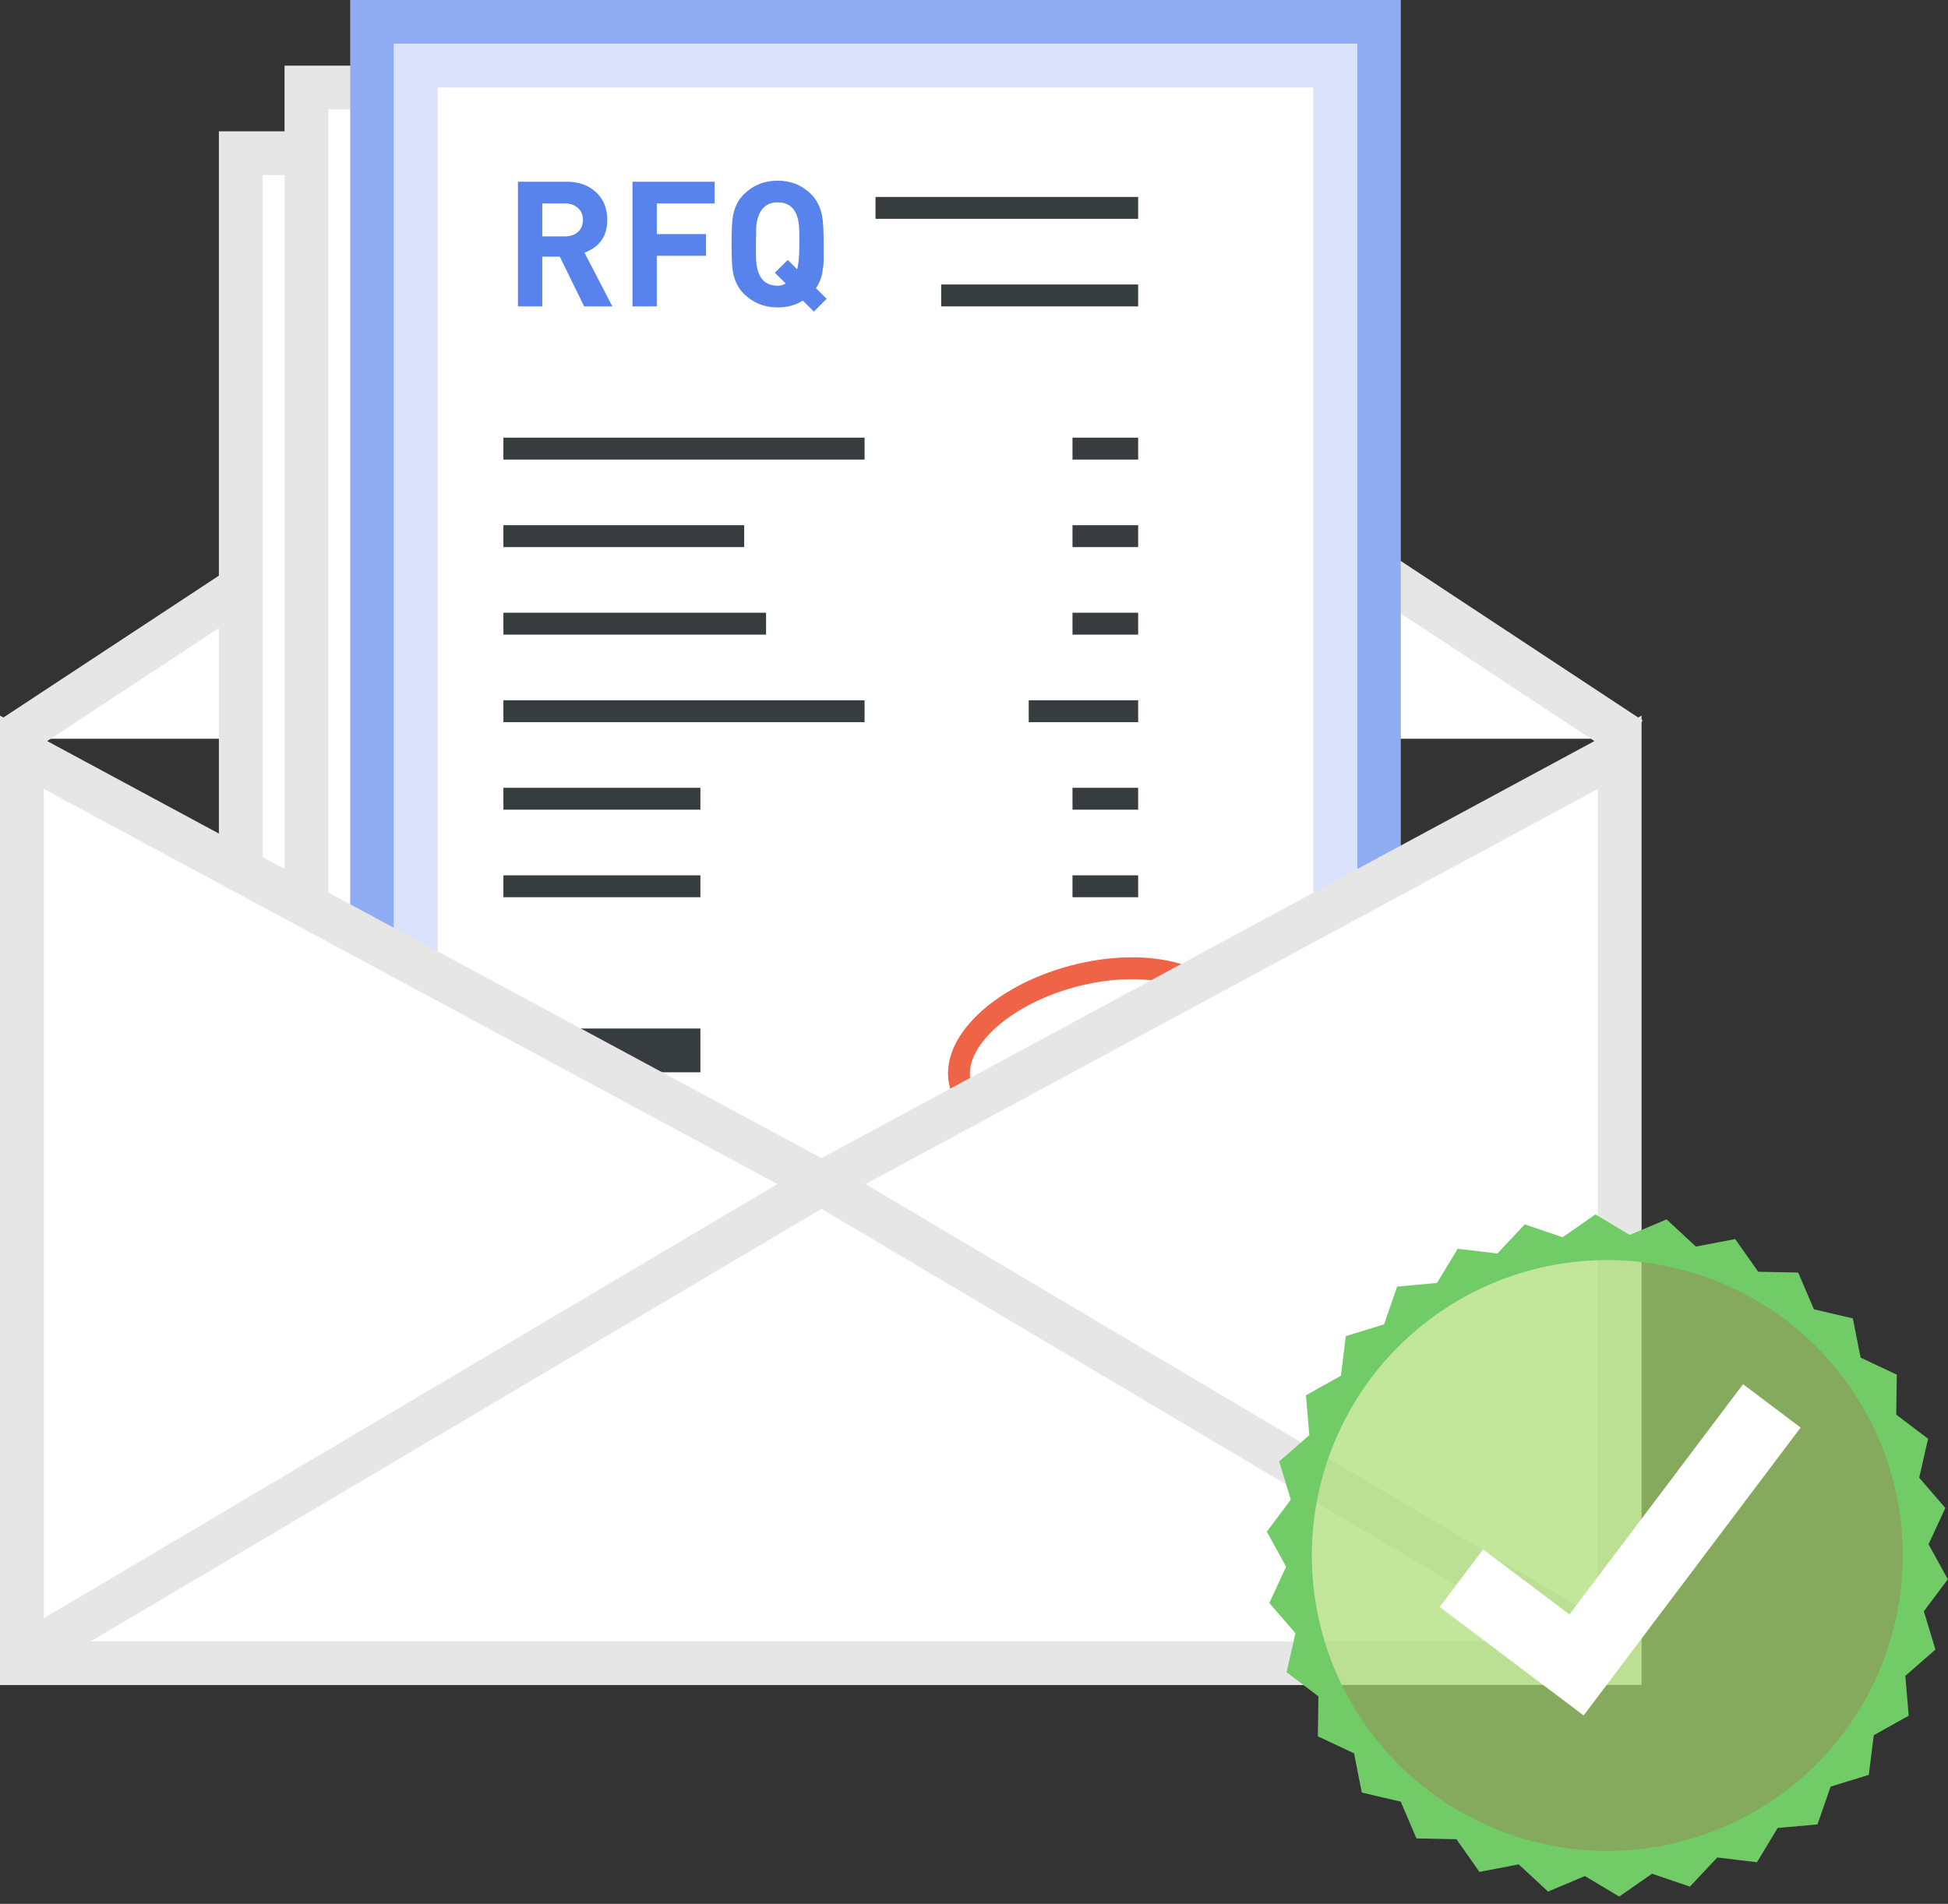 <?xml version="1.0" encoding="UTF-8" standalone="no"?>
<svg width="89px" height="87px" viewBox="0 0 89 87" version="1.1" xmlns="http://www.w3.org/2000/svg" xmlns:xlink="http://www.w3.org/1999/xlink" xmlns:sketch="http://www.bohemiancoding.com/sketch/ns">
    <rect x="0" y="0" width="89" height="87" fill="#333333" stroke="none"/>
    <!-- Generator: Sketch 3.2.2 (9983) - http://www.bohemiancoding.com/sketch -->
    <title>rfq-submitted</title>
    <desc>Created with Sketch.</desc>
    <defs></defs>
    <g id="Page-1" stroke="none" stroke-width="1" fill="none" fill-rule="evenodd" sketch:type="MSPage">
        <g id="submit-pricing-2" sketch:type="MSArtboardGroup" transform="translate(-371, -257)">
            <g id="rfq-submitted" sketch:type="MSLayerGroup" transform="translate(371, 258)">
                <path d="M74.5,8.378 L37.533,32.758 L0.5,8.378" id="Path-499" stroke="#E6E6E6" stroke-width="2" fill="#FFFFFF" sketch:type="MSShapeGroup" transform="translate(37.5, 20.568) scale(1, -1) translate(-37.5, -20.568) "></path>
                <g id="cooperative" transform="translate(11, 0)" sketch:type="MSShapeGroup">
                    <rect id="Rectangle-23" stroke="#E6E6E6" stroke-width="2" fill="#FFFFFF" x="0" y="6" width="46" height="60"></rect>
                    <rect id="Rectangle-24" stroke="#E6E6E6" stroke-width="2" fill="#FFFFFF" x="3" y="3" width="46" height="60"></rect>
                    <rect id="Rectangle-22" stroke="#90ACF3" stroke-width="2" fill="#FFFFFF" x="6" y="0" width="46" height="60"></rect>
                    <rect id="Rectangle-29" stroke="#DAE3FB" stroke-width="2" fill="#FFFFFF" x="8" y="2" width="42" height="56"></rect>
                    <rect id="Rectangle-23" x="12" y="6" width="9" height="9"></rect>
                    <rect id="Rectangle-24" fill="#373C3E" x="29" y="8" width="12" height="1"></rect>
                    <rect id="Rectangle-24" fill="#373C3E" x="12" y="19" width="16.5" height="1"></rect>
                    <rect id="Rectangle-24" fill="#373C3E" x="12" y="27" width="12" height="1"></rect>
                    <rect id="Rectangle-24" fill="#373C3E" x="38" y="19" width="3" height="1"></rect>
                    <rect id="Rectangle-24" fill="#373C3E" x="38" y="27" width="3" height="1"></rect>
                    <rect id="Rectangle-24" fill="#373C3E" x="32" y="12" width="9" height="1"></rect>
                    <rect id="Rectangle-24" fill="#373C3E" x="12" y="23" width="11" height="1"></rect>
                    <rect id="Rectangle-24" fill="#373C3E" x="12" y="31" width="16.5" height="1"></rect>
                    <rect id="Rectangle-24" fill="#373C3E" x="38" y="23" width="3" height="1"></rect>
                    <rect id="Rectangle-24" fill="#373C3E" x="36" y="31" width="5" height="1"></rect>
                    <rect id="Rectangle-28" fill="#373C3E" x="12" y="35" width="9" height="1"></rect>
                    <rect id="Rectangle-27" fill="#373C3E" x="38" y="35" width="3" height="1"></rect>
                    <rect id="Rectangle-26" fill="#373C3E" x="12" y="39" width="9" height="1"></rect>
                    <rect id="Rectangle-25" fill="#373C3E" x="38" y="39" width="3" height="1"></rect>
                    <rect id="Rectangle-30" fill="#373C3E" x="38" y="46" width="3" height="2"></rect>
                    <rect id="Rectangle-31" fill="#373C3E" x="12" y="46" width="9" height="2"></rect>
                    <ellipse id="Oval-125" stroke-opacity="0.899" stroke="#EE5334" transform="translate(38.899, 46.945) rotate(-15) translate(-38.899, -46.945) " cx="38.899" cy="46.945" rx="6.233" ry="3.445"></ellipse>
                </g>
                <path d="M27.976,13 L26.688,13 L25.576,10.728 L24.776,10.728 L24.776,13 L23.664,13 L23.664,7.304 L25.896,7.304 C26.435,7.304 26.877,7.461 27.224,7.776 C27.571,8.091 27.744,8.515 27.744,9.048 C27.744,9.789 27.397,10.288 26.704,10.544 L27.976,13 Z M26.632,9.048 C26.632,8.819 26.555,8.636 26.4,8.5 C26.245,8.364 26.053,8.296 25.824,8.296 L24.776,8.296 L24.776,9.8 L25.824,9.8 C26.059,9.8 26.252,9.733 26.404,9.6 C26.556,9.467 26.632,9.283 26.632,9.048 L26.632,9.048 Z M32.648,8.296 L30.008,8.296 L30.008,9.696 L32.256,9.696 L32.256,10.688 L30.008,10.688 L30.008,13 L28.896,13 L28.896,7.304 L32.648,7.304 L32.648,8.296 Z M37.768,12.656 L37.184,13.24 L36.68,12.736 C36.36,12.944 35.976,13.048 35.528,13.048 C34.92,13.048 34.405,12.84 33.984,12.424 C33.733,12.179 33.568,11.851 33.488,11.44 C33.445,11.221 33.424,10.792 33.424,10.152 C33.424,9.523 33.445,9.093 33.488,8.864 C33.563,8.459 33.728,8.131 33.984,7.88 C34.405,7.464 34.92,7.256 35.528,7.256 C36.136,7.256 36.648,7.464 37.064,7.88 C37.315,8.131 37.48,8.459 37.56,8.864 C37.608,9.104 37.632,9.533 37.632,10.152 L37.632,10.744 C37.632,11.027 37.619,11.205 37.592,11.28 C37.571,11.589 37.467,11.885 37.28,12.168 L37.768,12.656 Z M36.52,10.152 L36.52,9.736 C36.52,9.576 36.515,9.437 36.504,9.32 C36.44,8.605 36.115,8.248 35.528,8.248 C34.963,8.248 34.637,8.605 34.552,9.32 L34.536,10.152 C34.531,10.52 34.536,10.797 34.552,10.984 C34.621,11.699 34.947,12.056 35.528,12.056 C35.672,12.056 35.795,12.021 35.896,11.952 L35.4,11.464 L35.992,10.88 L36.416,11.304 C36.485,11.096 36.52,10.712 36.52,10.152 L36.52,10.152 Z" id="RFQ" fill="#5883ED" sketch:type="MSShapeGroup"></path>
                <path d="M1,75 L74,75 L74,33.378 L37.533,53.058 L1,33.378 L1,75 Z" id="Path-498" stroke="#E6E6E6" stroke-width="2" fill="#FFFFFF" sketch:type="MSShapeGroup"></path>
                <path d="M74.5,53.078 L37.533,75 L0.5,53.078" id="Path-500" stroke="#E6E6E6" stroke-width="2" sketch:type="MSShapeGroup" transform="translate(37.5, 64.039) scale(1, -1) translate(-37.5, -64.039) "></path>
                <g id="success-icon-3" transform="translate(74, 70.506) rotate(-8) translate(-74, -70.506) translate(58.5, 55.006)" sketch:type="MSShapeGroup">
                    <circle id="Oval-282" stroke="#71CC68" fill-opacity="0.703" fill="#AADC6F" cx="15" cy="15" r="14"></circle>
                    <polygon id="Star-1" stroke="#71CC68" points="15 29.124 13.432 29.918 12.063 28.816 10.365 29.266 9.255 27.903 7.5 27.99 6.698 26.427 4.963 26.147 4.504 24.451 2.865 23.817 2.768 22.062 1.297 21.101 1.567 19.365 0.328 18.119 0.953 16.476 1.13686838e-13 15 0.953 13.524 0.328 11.881 1.567 10.635 1.297 8.899 2.768 7.938 2.865 6.183 4.504 5.549 4.963 3.853 6.698 3.573 7.5 2.01 9.255 2.097 10.365 0.734 12.063 1.184 13.432 0.082 15 0.876 16.568 0.082 17.937 1.184 19.635 0.734 20.745 2.097 22.5 2.01 23.302 3.573 25.037 3.853 25.496 5.549 27.135 6.183 27.232 7.938 28.703 8.899 28.433 10.635 29.672 11.881 29.047 13.524 30 15 29.047 16.476 29.672 18.119 28.433 19.365 28.703 21.101 27.232 22.062 27.135 23.817 25.496 24.451 25.037 26.147 23.302 26.427 22.5 27.99 20.745 27.903 19.635 29.266 17.937 28.816 16.568 29.918 "></polygon>
                    <g id="check" transform="translate(15.907, 13.103) rotate(-315) translate(-15.907, -13.103) translate(11.907, 5.103)" fill="#FFFFFF">
                        <path d="M4.941,1.04805054e-13 L4.941,13.176 L8.235,13.176 L8.235,1.04805054e-13 L4.941,1.04805054e-13 L4.941,1.04805054e-13 Z M-4.61852778e-14,16.471 L8.235,16.471 L8.235,13.176 L-4.59835713e-14,13.176 L-4.61852778e-14,16.471 L-4.61852778e-14,16.471 Z" id="Rectangle-142"></path>
                    </g>
                </g>
            </g>
        </g>
    </g>
</svg>